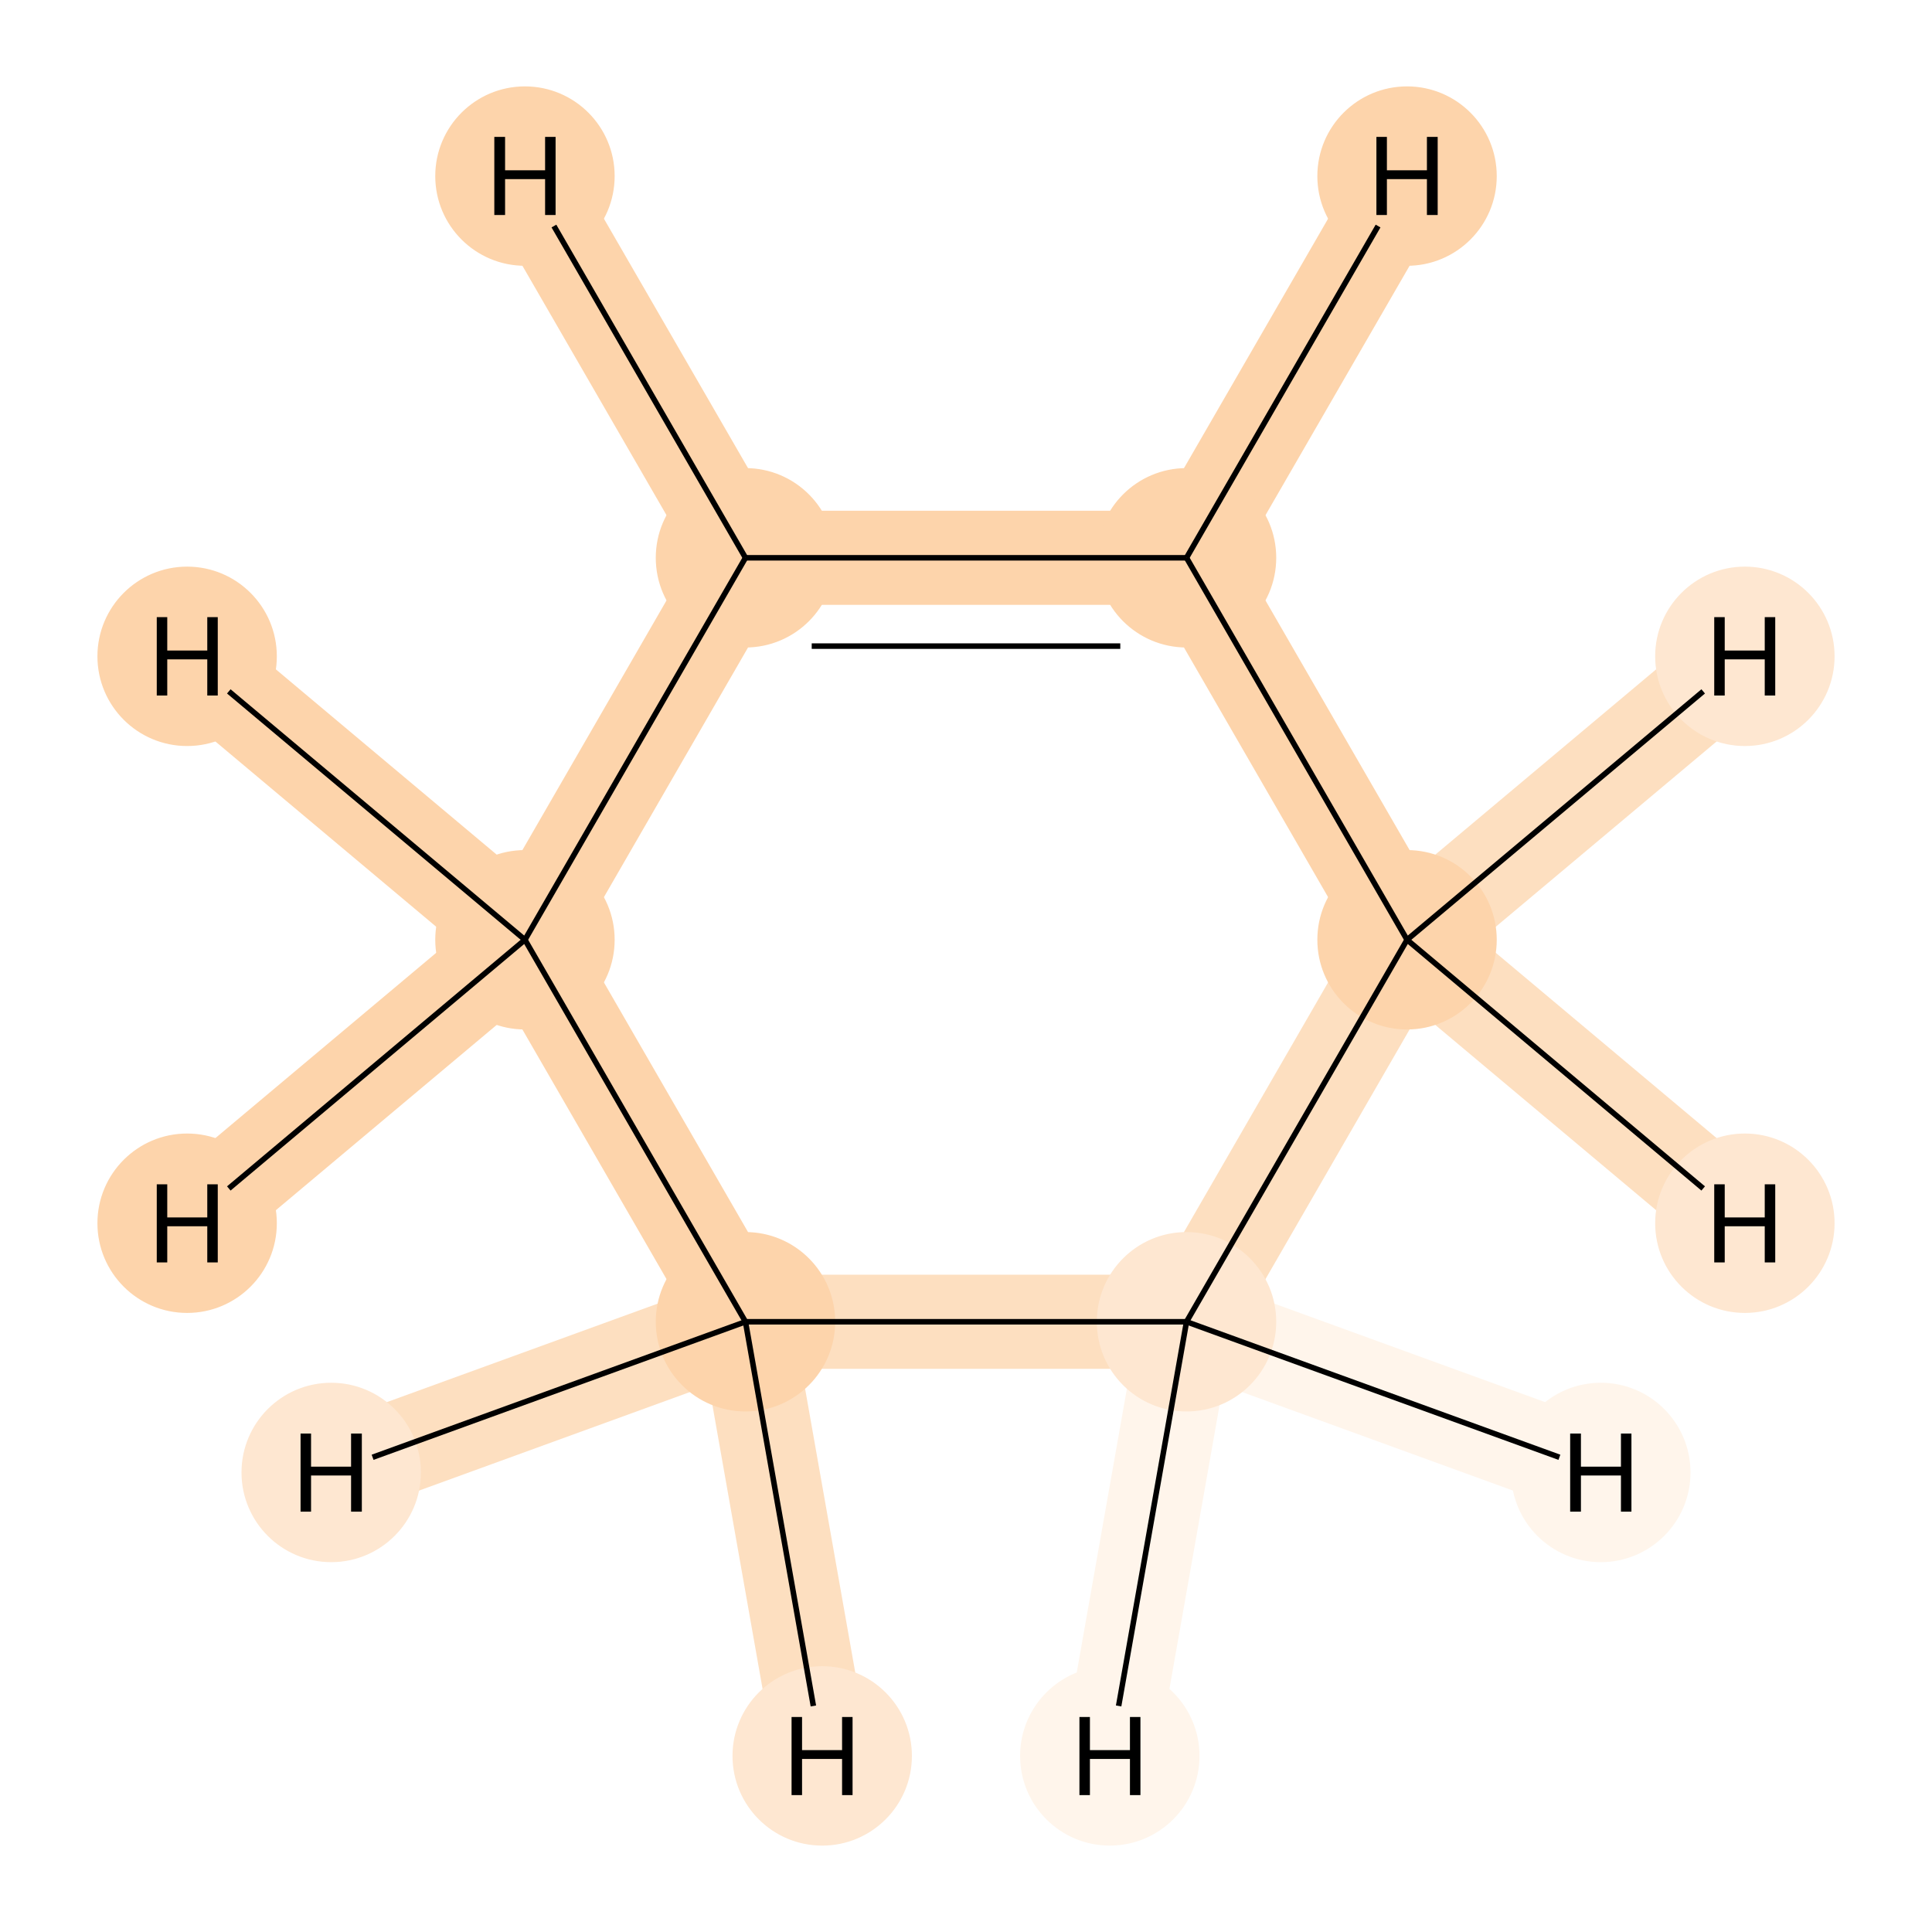 <?xml version='1.0' encoding='iso-8859-1'?>
<svg version='1.1' baseProfile='full'
              xmlns='http://www.w3.org/2000/svg'
                      xmlns:rdkit='http://www.rdkit.org/xml'
                      xmlns:xlink='http://www.w3.org/1999/xlink'
                  xml:space='preserve'
width='700px' height='700px' viewBox='0 0 700 700'>
<!-- END OF HEADER -->
<rect style='opacity:1.0;fill:#FFFFFF;stroke:none' width='700.0' height='700.0' x='0.0' y='0.0'> </rect>
<path d='M 429.9,478.9 L 270.1,478.9' style='fill:none;fill-rule:evenodd;stroke:#FDDFC0;stroke-width:34.1px;stroke-linecap:butt;stroke-linejoin:miter;stroke-opacity:1' />
<path d='M 429.9,478.9 L 509.8,340.5' style='fill:none;fill-rule:evenodd;stroke:#FDDFC0;stroke-width:34.1px;stroke-linecap:butt;stroke-linejoin:miter;stroke-opacity:1' />
<path d='M 429.9,478.9 L 580.0,533.5' style='fill:none;fill-rule:evenodd;stroke:#FFF5EB;stroke-width:34.1px;stroke-linecap:butt;stroke-linejoin:miter;stroke-opacity:1' />
<path d='M 429.9,478.9 L 402.1,636.2' style='fill:none;fill-rule:evenodd;stroke:#FFF5EB;stroke-width:34.1px;stroke-linecap:butt;stroke-linejoin:miter;stroke-opacity:1' />
<path d='M 270.1,478.9 L 190.2,340.5' style='fill:none;fill-rule:evenodd;stroke:#FDD4AB;stroke-width:34.1px;stroke-linecap:butt;stroke-linejoin:miter;stroke-opacity:1' />
<path d='M 270.1,478.9 L 297.9,636.2' style='fill:none;fill-rule:evenodd;stroke:#FDDFC0;stroke-width:34.1px;stroke-linecap:butt;stroke-linejoin:miter;stroke-opacity:1' />
<path d='M 270.1,478.9 L 120.0,533.5' style='fill:none;fill-rule:evenodd;stroke:#FDDFC0;stroke-width:34.1px;stroke-linecap:butt;stroke-linejoin:miter;stroke-opacity:1' />
<path d='M 190.2,340.5 L 270.1,202.1' style='fill:none;fill-rule:evenodd;stroke:#FDD4AB;stroke-width:34.1px;stroke-linecap:butt;stroke-linejoin:miter;stroke-opacity:1' />
<path d='M 190.2,340.5 L 67.8,443.2' style='fill:none;fill-rule:evenodd;stroke:#FDD4AB;stroke-width:34.1px;stroke-linecap:butt;stroke-linejoin:miter;stroke-opacity:1' />
<path d='M 190.2,340.5 L 67.8,237.8' style='fill:none;fill-rule:evenodd;stroke:#FDD4AB;stroke-width:34.1px;stroke-linecap:butt;stroke-linejoin:miter;stroke-opacity:1' />
<path d='M 270.1,202.1 L 429.9,202.1' style='fill:none;fill-rule:evenodd;stroke:#FDD4AB;stroke-width:34.1px;stroke-linecap:butt;stroke-linejoin:miter;stroke-opacity:1' />
<path d='M 270.1,202.1 L 190.2,63.8' style='fill:none;fill-rule:evenodd;stroke:#FDD4AB;stroke-width:34.1px;stroke-linecap:butt;stroke-linejoin:miter;stroke-opacity:1' />
<path d='M 429.9,202.1 L 509.8,340.5' style='fill:none;fill-rule:evenodd;stroke:#FDD4AB;stroke-width:34.1px;stroke-linecap:butt;stroke-linejoin:miter;stroke-opacity:1' />
<path d='M 429.9,202.1 L 509.8,63.8' style='fill:none;fill-rule:evenodd;stroke:#FDD4AB;stroke-width:34.1px;stroke-linecap:butt;stroke-linejoin:miter;stroke-opacity:1' />
<path d='M 509.8,340.5 L 632.2,237.8' style='fill:none;fill-rule:evenodd;stroke:#FDDFC0;stroke-width:34.1px;stroke-linecap:butt;stroke-linejoin:miter;stroke-opacity:1' />
<path d='M 509.8,340.5 L 632.2,443.2' style='fill:none;fill-rule:evenodd;stroke:#FDDFC0;stroke-width:34.1px;stroke-linecap:butt;stroke-linejoin:miter;stroke-opacity:1' />
<ellipse cx='429.9' cy='478.9' rx='32.0' ry='32.0'  style='fill:#FEE7D1;fill-rule:evenodd;stroke:#FEE7D1;stroke-width:1.0px;stroke-linecap:butt;stroke-linejoin:miter;stroke-opacity:1' />
<ellipse cx='270.1' cy='478.9' rx='32.0' ry='32.0'  style='fill:#FDD4AB;fill-rule:evenodd;stroke:#FDD4AB;stroke-width:1.0px;stroke-linecap:butt;stroke-linejoin:miter;stroke-opacity:1' />
<ellipse cx='190.2' cy='340.5' rx='32.0' ry='32.0'  style='fill:#FDD4AB;fill-rule:evenodd;stroke:#FDD4AB;stroke-width:1.0px;stroke-linecap:butt;stroke-linejoin:miter;stroke-opacity:1' />
<ellipse cx='270.1' cy='202.1' rx='32.0' ry='32.0'  style='fill:#FDD4AB;fill-rule:evenodd;stroke:#FDD4AB;stroke-width:1.0px;stroke-linecap:butt;stroke-linejoin:miter;stroke-opacity:1' />
<ellipse cx='429.9' cy='202.1' rx='32.0' ry='32.0'  style='fill:#FDD4AB;fill-rule:evenodd;stroke:#FDD4AB;stroke-width:1.0px;stroke-linecap:butt;stroke-linejoin:miter;stroke-opacity:1' />
<ellipse cx='509.8' cy='340.5' rx='32.0' ry='32.0'  style='fill:#FDD4AB;fill-rule:evenodd;stroke:#FDD4AB;stroke-width:1.0px;stroke-linecap:butt;stroke-linejoin:miter;stroke-opacity:1' />
<ellipse cx='580.0' cy='533.5' rx='32.0' ry='32.0'  style='fill:#FFF5EB;fill-rule:evenodd;stroke:#FFF5EB;stroke-width:1.0px;stroke-linecap:butt;stroke-linejoin:miter;stroke-opacity:1' />
<ellipse cx='402.1' cy='636.2' rx='32.0' ry='32.0'  style='fill:#FFF5EB;fill-rule:evenodd;stroke:#FFF5EB;stroke-width:1.0px;stroke-linecap:butt;stroke-linejoin:miter;stroke-opacity:1' />
<ellipse cx='297.9' cy='636.2' rx='32.0' ry='32.0'  style='fill:#FEE7D1;fill-rule:evenodd;stroke:#FEE7D1;stroke-width:1.0px;stroke-linecap:butt;stroke-linejoin:miter;stroke-opacity:1' />
<ellipse cx='120.0' cy='533.5' rx='32.0' ry='32.0'  style='fill:#FEE7D1;fill-rule:evenodd;stroke:#FEE7D1;stroke-width:1.0px;stroke-linecap:butt;stroke-linejoin:miter;stroke-opacity:1' />
<ellipse cx='67.8' cy='443.2' rx='32.0' ry='32.0'  style='fill:#FDD4AB;fill-rule:evenodd;stroke:#FDD4AB;stroke-width:1.0px;stroke-linecap:butt;stroke-linejoin:miter;stroke-opacity:1' />
<ellipse cx='67.8' cy='237.8' rx='32.0' ry='32.0'  style='fill:#FDD4AB;fill-rule:evenodd;stroke:#FDD4AB;stroke-width:1.0px;stroke-linecap:butt;stroke-linejoin:miter;stroke-opacity:1' />
<ellipse cx='190.2' cy='63.8' rx='32.0' ry='32.0'  style='fill:#FDD4AB;fill-rule:evenodd;stroke:#FDD4AB;stroke-width:1.0px;stroke-linecap:butt;stroke-linejoin:miter;stroke-opacity:1' />
<ellipse cx='509.8' cy='63.8' rx='32.0' ry='32.0'  style='fill:#FDD4AB;fill-rule:evenodd;stroke:#FDD4AB;stroke-width:1.0px;stroke-linecap:butt;stroke-linejoin:miter;stroke-opacity:1' />
<ellipse cx='632.2' cy='237.8' rx='32.0' ry='32.0'  style='fill:#FEE7D1;fill-rule:evenodd;stroke:#FEE7D1;stroke-width:1.0px;stroke-linecap:butt;stroke-linejoin:miter;stroke-opacity:1' />
<ellipse cx='632.2' cy='443.2' rx='32.0' ry='32.0'  style='fill:#FEE7D1;fill-rule:evenodd;stroke:#FEE7D1;stroke-width:1.0px;stroke-linecap:butt;stroke-linejoin:miter;stroke-opacity:1' />
<path class='bond-0 atom-0 atom-1' d='M 429.9,478.9 L 270.1,478.9' style='fill:none;fill-rule:evenodd;stroke:#000000;stroke-width:2.0px;stroke-linecap:butt;stroke-linejoin:miter;stroke-opacity:1' />
<path class='bond-5 atom-5 atom-0' d='M 509.8,340.5 L 429.9,478.9' style='fill:none;fill-rule:evenodd;stroke:#000000;stroke-width:2.0px;stroke-linecap:butt;stroke-linejoin:miter;stroke-opacity:1' />
<path class='bond-6 atom-0 atom-6' d='M 429.9,478.9 L 565.0,528.0' style='fill:none;fill-rule:evenodd;stroke:#000000;stroke-width:2.0px;stroke-linecap:butt;stroke-linejoin:miter;stroke-opacity:1' />
<path class='bond-7 atom-0 atom-7' d='M 429.9,478.9 L 405.3,618.1' style='fill:none;fill-rule:evenodd;stroke:#000000;stroke-width:2.0px;stroke-linecap:butt;stroke-linejoin:miter;stroke-opacity:1' />
<path class='bond-1 atom-1 atom-2' d='M 270.1,478.9 L 190.2,340.5' style='fill:none;fill-rule:evenodd;stroke:#000000;stroke-width:2.0px;stroke-linecap:butt;stroke-linejoin:miter;stroke-opacity:1' />
<path class='bond-8 atom-1 atom-8' d='M 270.1,478.9 L 294.7,618.1' style='fill:none;fill-rule:evenodd;stroke:#000000;stroke-width:2.0px;stroke-linecap:butt;stroke-linejoin:miter;stroke-opacity:1' />
<path class='bond-9 atom-1 atom-9' d='M 270.1,478.9 L 135.0,528.0' style='fill:none;fill-rule:evenodd;stroke:#000000;stroke-width:2.0px;stroke-linecap:butt;stroke-linejoin:miter;stroke-opacity:1' />
<path class='bond-2 atom-2 atom-3' d='M 190.2,340.5 L 270.1,202.1' style='fill:none;fill-rule:evenodd;stroke:#000000;stroke-width:2.0px;stroke-linecap:butt;stroke-linejoin:miter;stroke-opacity:1' />
<path class='bond-10 atom-2 atom-10' d='M 190.2,340.5 L 82.9,430.6' style='fill:none;fill-rule:evenodd;stroke:#000000;stroke-width:2.0px;stroke-linecap:butt;stroke-linejoin:miter;stroke-opacity:1' />
<path class='bond-11 atom-2 atom-11' d='M 190.2,340.5 L 82.9,250.5' style='fill:none;fill-rule:evenodd;stroke:#000000;stroke-width:2.0px;stroke-linecap:butt;stroke-linejoin:miter;stroke-opacity:1' />
<path class='bond-3 atom-3 atom-4' d='M 270.1,202.1 L 429.9,202.1' style='fill:none;fill-rule:evenodd;stroke:#000000;stroke-width:2.0px;stroke-linecap:butt;stroke-linejoin:miter;stroke-opacity:1' />
<path class='bond-3 atom-3 atom-4' d='M 294.1,234.1 L 405.9,234.1' style='fill:none;fill-rule:evenodd;stroke:#000000;stroke-width:2.0px;stroke-linecap:butt;stroke-linejoin:miter;stroke-opacity:1' />
<path class='bond-12 atom-3 atom-12' d='M 270.1,202.1 L 200.7,81.9' style='fill:none;fill-rule:evenodd;stroke:#000000;stroke-width:2.0px;stroke-linecap:butt;stroke-linejoin:miter;stroke-opacity:1' />
<path class='bond-4 atom-4 atom-5' d='M 429.9,202.1 L 509.8,340.5' style='fill:none;fill-rule:evenodd;stroke:#000000;stroke-width:2.0px;stroke-linecap:butt;stroke-linejoin:miter;stroke-opacity:1' />
<path class='bond-13 atom-4 atom-13' d='M 429.9,202.1 L 499.3,81.9' style='fill:none;fill-rule:evenodd;stroke:#000000;stroke-width:2.0px;stroke-linecap:butt;stroke-linejoin:miter;stroke-opacity:1' />
<path class='bond-14 atom-5 atom-14' d='M 509.8,340.5 L 617.1,250.5' style='fill:none;fill-rule:evenodd;stroke:#000000;stroke-width:2.0px;stroke-linecap:butt;stroke-linejoin:miter;stroke-opacity:1' />
<path class='bond-15 atom-5 atom-15' d='M 509.8,340.5 L 617.1,430.6' style='fill:none;fill-rule:evenodd;stroke:#000000;stroke-width:2.0px;stroke-linecap:butt;stroke-linejoin:miter;stroke-opacity:1' />
<path  class='atom-6' d='M 568.9 519.4
L 572.8 519.4
L 572.8 531.4
L 587.3 531.4
L 587.3 519.4
L 591.1 519.4
L 591.1 547.7
L 587.3 547.7
L 587.3 534.6
L 572.8 534.6
L 572.8 547.7
L 568.9 547.7
L 568.9 519.4
' fill='#000000'/>
<path  class='atom-7' d='M 391.1 622.1
L 394.9 622.1
L 394.9 634.1
L 409.4 634.1
L 409.4 622.1
L 413.2 622.1
L 413.2 650.4
L 409.4 650.4
L 409.4 637.3
L 394.9 637.3
L 394.9 650.4
L 391.1 650.4
L 391.1 622.1
' fill='#000000'/>
<path  class='atom-8' d='M 286.8 622.1
L 290.6 622.1
L 290.6 634.1
L 305.1 634.1
L 305.1 622.1
L 308.9 622.1
L 308.9 650.4
L 305.1 650.4
L 305.1 637.3
L 290.6 637.3
L 290.6 650.4
L 286.8 650.4
L 286.8 622.1
' fill='#000000'/>
<path  class='atom-9' d='M 108.9 519.4
L 112.7 519.4
L 112.7 531.4
L 127.2 531.4
L 127.2 519.4
L 131.1 519.4
L 131.1 547.7
L 127.2 547.7
L 127.2 534.6
L 112.7 534.6
L 112.7 547.7
L 108.9 547.7
L 108.9 519.4
' fill='#000000'/>
<path  class='atom-10' d='M 56.8 429.1
L 60.6 429.1
L 60.6 441.1
L 75.1 441.1
L 75.1 429.1
L 78.9 429.1
L 78.9 457.4
L 75.1 457.4
L 75.1 444.3
L 60.6 444.3
L 60.6 457.4
L 56.8 457.4
L 56.8 429.1
' fill='#000000'/>
<path  class='atom-11' d='M 56.8 223.6
L 60.6 223.6
L 60.6 235.7
L 75.1 235.7
L 75.1 223.6
L 78.9 223.6
L 78.9 252.0
L 75.1 252.0
L 75.1 238.9
L 60.6 238.9
L 60.6 252.0
L 56.8 252.0
L 56.8 223.6
' fill='#000000'/>
<path  class='atom-12' d='M 179.1 49.6
L 183.0 49.6
L 183.0 61.7
L 197.5 61.7
L 197.5 49.6
L 201.3 49.6
L 201.3 77.9
L 197.5 77.9
L 197.5 64.9
L 183.0 64.9
L 183.0 77.9
L 179.1 77.9
L 179.1 49.6
' fill='#000000'/>
<path  class='atom-13' d='M 498.7 49.6
L 502.5 49.6
L 502.5 61.7
L 517.0 61.7
L 517.0 49.6
L 520.9 49.6
L 520.9 77.9
L 517.0 77.9
L 517.0 64.9
L 502.5 64.9
L 502.5 77.9
L 498.7 77.9
L 498.7 49.6
' fill='#000000'/>
<path  class='atom-14' d='M 621.1 223.6
L 624.9 223.6
L 624.9 235.7
L 639.4 235.7
L 639.4 223.6
L 643.2 223.6
L 643.2 252.0
L 639.4 252.0
L 639.4 238.9
L 624.9 238.9
L 624.9 252.0
L 621.1 252.0
L 621.1 223.6
' fill='#000000'/>
<path  class='atom-15' d='M 621.1 429.1
L 624.9 429.1
L 624.9 441.1
L 639.4 441.1
L 639.4 429.1
L 643.2 429.1
L 643.2 457.4
L 639.4 457.4
L 639.4 444.3
L 624.9 444.3
L 624.9 457.4
L 621.1 457.4
L 621.1 429.1
' fill='#000000'/>
</svg>
